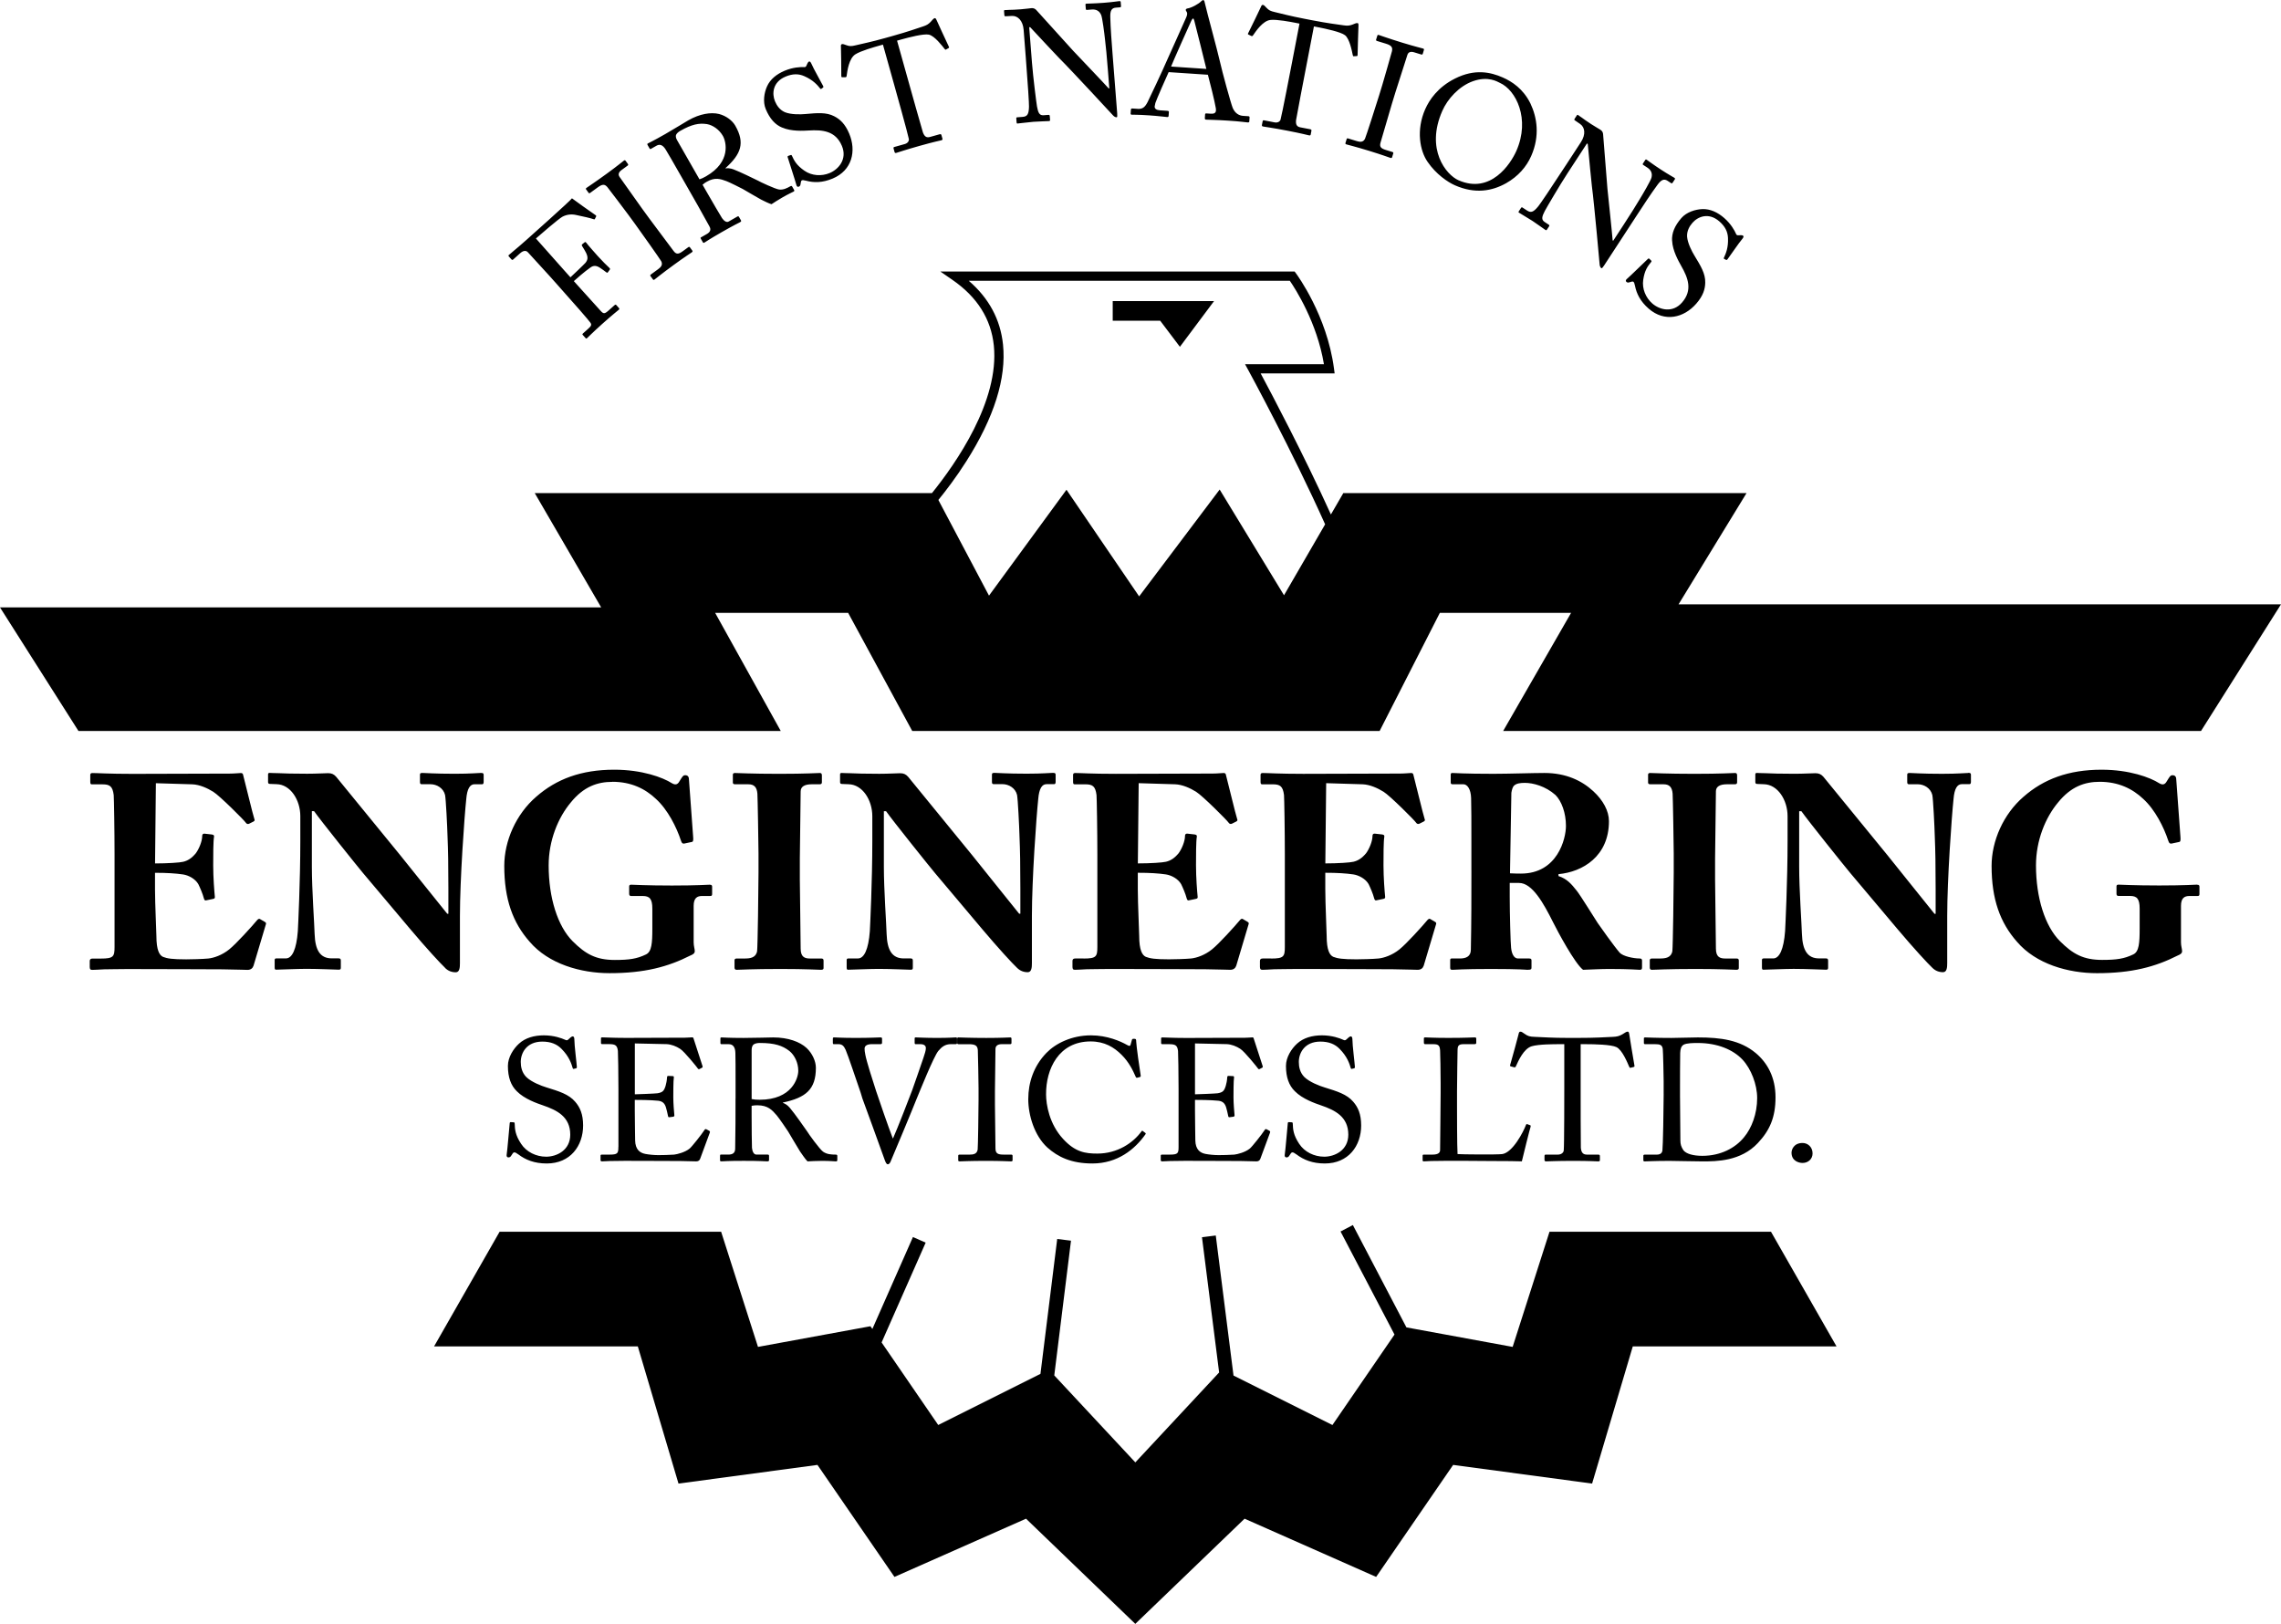 <?xml version="1.0" encoding="UTF-8"?><svg id="a" xmlns="http://www.w3.org/2000/svg" width="13.68in" height="9.74in" viewBox="0 0 984.6 700.93"><path d="m480.31,129.91h43.75l-14.75,19.75-8.5-11.25h-20.5v-8.5Zm188.54,401.75l-15.91,49.71-45.85-8.42-23.12-44.18-5.32,2.78,23.29,44.49-26.79,39.05-42.7-21.35-7.66-60.46-5.95.75,7.4,58.38-36.17,38.81-34.99-37.54,7.22-58.16-5.95-.74-7.23,58.23-44.13,22.07-24.44-35.63,19.02-43.09-5.49-2.42-17.52,39.7-.82-1.19-48.55,8.92-15.91-49.71h-95.62l-28.29,49.5h87.95l17.56,59.21,59.98-8.06,33.24,48.35,56.79-25.13,47.17,45.4,47.17-45.4,56.79,25.13,33.24-48.35,59.98,8.06,17.56-59.21h87.95l-28.29-49.5h-95.62Zm315.75-270.83l-34.53,54.67h-301.23l29.33-51h-56.65l-26,51h-201.75l-27.67-51h-57.41l28.33,51H33.87L0,262.15h259.5l-28.67-49.33h171.44c10.31-12.77,29.18-39.76,26.72-63.7-1.17-11.44-7.17-20.97-17.82-28.32l-5.28-3.65h152.93l.6.81c.54.73,13.34,18.18,16.38,40.93l.3,2.26h-31.93c4.67,8.71,18.7,35.24,30.32,60.89l5.35-9.22h174.05l-29.33,48h260.06Zm-412.6-34.52c-14.19-31.7-32.74-65.8-32.96-66.19l-1.61-2.96h34.05c-2.99-18-12.31-32.5-14.72-36h-138.59c8.71,7.49,13.68,16.74,14.79,27.57,1.48,14.5-3.84,31.44-15.84,50.34-4.3,6.78-8.67,12.52-12.07,16.7l21.85,41.3,33.45-45.71,31.36,46.03,34.76-46.12,27.78,45.64,17.74-30.61ZM220.86,111.99c.18.21.43.17.64-.01l2.98-2.67c1.39-1.24,2.57-1.37,3.44-.4.55.62,7.14,7.78,9.17,10.04l3.22,3.6c7.91,8.84,13.61,15.42,14.42,16.54.78.97.55,1.55-.79,2.74l-2.31,2.07c-.21.18-.31.37-.13.58l1.24,1.39c.23.26.43.27.63.08.77-.69,2.59-2.59,6.6-6.18,4.42-3.96,6.62-5.64,7.13-6.1.31-.28.32-.47.04-.78l-1.15-1.29c-.18-.21-.43-.17-.74.11l-2.52,2.25c-1.75,1.56-2.24,1.54-3.48.15-.69-.77-8.47-9.36-9.85-10.91l-1.7-1.9c.82-.74,4.58-4.09,7.27-5.95,1.27-.86,2.44-.79,3.9.12.66.43,2.4,1.65,2.82,2.01.28.21.47.32.68.04l.79-1.08c.21-.28.22-.48,0-.73-1.02-.94-3.39-3.27-5.04-5.12-.64-.72-4.46-4.99-5.14-5.95-.18-.21-.42-.27-.63-.08l-1.07.87c-.21.18-.17.43-.04.68.67,1.06,1.43,2.33,1.74,2.98.96,2.01.71,3.07-.24,4.29-.53.65-5.79,5.64-6.51,6.28l-2.3-2.57c-2.81-3.14-12-13.52-12.6-14.19,1.54-1.38,9.86-8.54,11.42-9.38,1.81-.97,3.83-1.2,5.76-.8,3.29.67,6.32,1.38,7.52,1.79.43.17.63.18.73,0l.6-1.19c.06-.14.02-.29-.22-.45-1.56-1.02-9.31-6.58-10.25-7.31-.59.99-18.69,17.09-19.56,17.87-2.47,2.21-4.26,3.72-5.49,4.73-1.18,1.06-1.85,1.56-2.15,1.83-.21.18-.27.42-.08.63l1.24,1.39Zm33.21-28.78c.16.22.41.21.69,0l3.23-2.36c2.12-1.55,3.08-1.39,4.17-.14.67.8,8.15,10.71,9.13,12.05l2.85,3.9c2.16,2.96,10.77,15.12,11.27,16.04.83,1.61-.21,2.63-1.33,3.45l-3.12,2.28c-.28.2-.36.44-.2.66l1.1,1.51c.16.22.41.21.69,0,.61-.45,2.89-2.36,8.19-6.23,4.85-3.54,7.2-5,7.87-5.49.33-.24.42-.48.26-.7l-1.06-1.45c-.2-.28-.45-.27-.73-.06l-2.29,1.67c-1.78,1.3-2.82,1.63-4.08-.1-.45-.61-10.01-13.37-10.41-13.93l-3.13-4.29c-.49-.67-9.31-13.11-9.71-13.67-.81-1.12-.3-2.17.81-2.98l2.62-1.91c.28-.2.36-.44.16-.72l-1.02-1.39c-.16-.22-.4-.31-.67-.11-.78.57-2.44,2.04-7.41,5.66-5.19,3.78-8.15,5.69-8.82,6.18-.22.16-.31.39-.15.62l1.1,1.51Zm25.46-20.7c-.17-.3-.18-.45.12-.63.54-.31,2.5-1.19,7.53-4.07,3.35-1.92,8.82-5.28,9.9-5.9,4.97-2.84,9.78-3.61,13.29-2.75,3.07.79,5.75,2.83,7.02,5.05,4.28,7.49,2.48,12.25-4.23,18.32l.07.12c1.75-.28,3.2.32,4.06.7,1.16.37,8.91,4.04,9.83,4.55.64.43,7.59,3.69,9.21,3.87,1.77.18,3.22-.49,4.89-1.45.42-.24.62-.03.75.21l.75,1.32c.21.36.25.57-.17.81-.48.27-2.14.98-4.77,2.49-1.74.99-3.88,2.38-4.75,2.95-1-.22-3.48-1.5-4.47-1.98-.89-.44-7.38-4.28-7.95-4.59-.48-.28-5.82-2.95-7.02-3.38-2.62-.97-4.98-1.76-8.46.23-.54.31-1.14.65-1.87,1.31l1.92,3.35c2.02,3.53,5.92,10.21,6.49,11.07.84,1.19,1.93,1.99,2.83,1.48l3.77-2.16c.42-.24.58-.09.75.21l.75,1.32c.24.42.25.57-.35.92-.66.38-2.26,1.05-7.95,4.31-5.45,3.12-6.73,4.09-7.38,4.46-.48.27-.58.09-.75-.21l-.79-1.38c-.17-.3-.27-.48.03-.65l2.46-1.4c1.32-.75,2.1-1.76,1.17-3.37-3.27-6-6.49-11.63-9.75-17.32l-3.32-5.81c-2.53-4.43-4.73-8.27-5.78-9.97-1.19-1.94-2.49-2.55-3.99-1.69l-2.4,1.37c-.3.17-.46.03-.6-.21l-.86-1.5Zm12.71-2.1l9.69,16.95c1-.33,1.69-.65,2.83-1.3,10.9-6.23,8.71-14.92,7.28-17.43-1.58-2.76-4.34-4.67-6.9-5.11-3.4-.52-6.55.09-11.52,2.93-.72.41-1.43.98-1.76,1.64-.25.54-.17,1.37.38,2.33Zm-100.14,357.35c1.31,1.31,2.86,1.9,4.64,1.9,1.67,0,1.79-2.14,1.79-3.93v-20.35c0-15.71,1.9-42.6,2.74-50.58.36-4.28,1.55-6.31,3.57-6.31h3.33c.48,0,.6-.48.6-1.07v-2.86c0-.71-.12-.95-1.19-.95-1.31,0-4.17.36-11.31.36-8.81,0-12.61-.36-13.92-.36-.95,0-1.07.24-1.07.83v2.97c0,.71.12,1.07.71,1.07h3.81c2.74,0,5.59,1.67,6.31,4.64.36,1.79.95,13.45,1.07,18.09.24,5.95.36,11.78.36,22.37v10.83h-.48c-1.31-1.55-18.68-23.32-20.35-25.35-3.57-4.4-27.01-33.08-27.61-33.8-.95-1.07-1.9-1.55-3.45-1.55-1.43,0-5,.24-9.04.24-6.19,0-10-.12-12.38-.24-2.26,0-3.21-.12-3.81-.12s-.71.24-.71.71v3.21c0,.36.12.83.71.83l2.98.12c5.95.12,10.23,6.78,10.23,13.8v10.71c0,17.61-.95,36.65-1.07,38.91-.59,7.97-2.5,11.78-5.12,11.78h-4.17c-.59,0-.71.36-.71.71v3.09c0,.83.12,1.07.6,1.07,1.19,0,9.4-.36,13.09-.36,5.59,0,12.73.36,13.92.36.83,0,.95-.24.95-.95v-2.86c0-.71-.12-1.07-.95-1.07h-2.98c-5,0-7.14-3.57-7.38-10.47-.12-4.52-1.19-19.16-1.19-29.04v-24.04h.95c2.74,3.93,19.16,24.4,21.18,26.78,2.26,2.62,11.78,14.04,20.35,24.16,7.14,8.45,12.97,14.76,14.99,16.66ZM659.12,90.81l-1.96-1.28c-.29-.19-.46-.05-.57.12l-.98,1.5c-.19.29-.21.44.03.59.58.38,4.68,2.81,5.89,3.6,1.56,1.02,4.91,3.45,5.49,3.83.4.26.54.19.76-.16l.83-1.27c.23-.35.28-.56-.12-.82l-1.73-1.13c-1.56-1.02-1.19-2.34.05-4.75.64-1.23,6.32-10.95,9.83-16.33l8.37-12.83.35.23c.04.69,1.97,20.97,2.23,21.97.12.57.87,8.64,1.63,16.31.64,6.84,1.26,13.35,1.24,13.5.02.34.09,1.38.78,1.83.23.15.67-.39,1.19-1.2l14.1-21.61c2.45-3.76,6.18-9.48,8.94-13.2,1.55-2.12,2.77-2.73,4.33-1.71l1.56,1.02c.23.15.46.05.61-.18l.94-1.44c.15-.23.21-.44-.2-.71-.75-.49-2.25-1.23-5.72-3.49-3.7-2.41-5.43-3.79-6.24-4.32-.23-.15-.42-.11-.57.12l-.98,1.5c-.19.29-.15.48.08.63l1.85,1.21c1.62,1.06,2.19,2.58,1.71,4.33-.29,1.21-3.7,7.06-5.11,9.35-1.77,2.96-3.56,5.83-6.91,10.98l-4.49,6.88-.23-.15c-.18-2.75-2.14-21.09-2.25-22.31-.11-1.22-1.82-23.1-1.88-23.64-.12-.82-.43-1.35-1.19-1.84-.69-.46-1.98-1.13-3.95-2.41-1.96-1.28-3.2-2.17-4.03-2.79-.87-.56-1.29-.92-1.58-1.11-.29-.19-.42-.11-.57.12l-.98,1.5c-.11.17-.21.44.08.63l2.33,1.6c2.04,1.42,2.53,4.45.31,7.86l-6.41,9.82c-6.71,10.29-11.12,16.8-11.96,17.82-2.14,2.64-3.22,2.92-4.9,1.83ZM114.28,397.89l-2.02-1.19c-.36-.24-.71-.12-1.19.36-2.38,2.86-9.04,10.23-12.14,12.73-3.09,2.5-6.66,3.69-9.04,3.93-2.5.24-7.5.36-9.52.36-5.95,0-8.21-.36-10-1.07-1.55-.71-2.86-2.86-2.86-9.04,0-2.14-.6-13.69-.6-20.11v-7.14c5.24,0,8.93.24,12.14.71,2.38.36,5.24,1.9,6.55,4.17.71,1.43,1.9,4.17,2.38,6.07.24.83.48,1.07.95.95l2.86-.59c.6-.12,1.07-.24.95-.95-.24-2.5-.71-8.21-.71-13.57,0-4.17,0-10.35.36-12.38.12-.71-.36-.83-.95-.95l-3.21-.36c-.6,0-.95.24-.95,1.07,0,2.26-1.43,5.59-2.74,7.38-1.78,2.14-3.45,3.21-5.47,3.69-1.43.36-6.66.71-12.14.71l.36-34.63,15.71.48c3.21.12,6.55,1.67,9.04,3.21,2.74,1.67,13.45,12.38,14.04,13.33.36.59.95.71,1.43.48l1.9-.95c.59-.36.59-.59.36-1.19-.48-1.19-4.4-17.49-4.88-19.16-.12-.36-.36-.59-.95-.59s-2.86.24-4.76.24l-41.77.12c-10.83,0-14.99-.36-17.61-.36-.71,0-.83.48-.83.83v2.86c0,.83.12,1.19.6,1.19h4.64c3.21,0,4.4.83,4.88,4.64.12,1.19.36,15.83.36,25.7v39.87c0,4.17-.48,5-5.95,5h-3.57c-.83,0-1.19.36-1.19,1.07v2.5c0,.95.24,1.31,1.07,1.31,1.07,0,2.62-.12,5.12-.24,2.38,0,5.71-.12,10.12-.12,20.59,0,33.2.12,40.94.12,7.62.12,10.23.24,10.83.24,1.43,0,2.26-.71,2.62-1.79l5.36-17.97c.12-.36,0-.71-.48-.95ZM615.24,47c1.7-3.85,5.35-9.4,12.8-13.13,8.53-4.3,15.34-2.81,20.64-.47,3.98,1.75,8.79,4.86,11.94,11.22,2.85,6.01,4.16,13.98.32,22.69-2.03,4.61-5.6,8.77-10.83,11.74-6.11,3.41-13.4,4.72-22.11.88-3.09-1.36-8.14-4.8-11.76-10.09-3.29-4.69-5.08-13.63-1.01-22.84Zm14.33,30.76c13.89,6.13,22.49-7.05,24.97-12.66,6.1-13.82-.16-26.31-7.16-29.4-.95-.42-4.91-3.07-11.62-.68-6.01,2.17-10.91,7.63-13.19,12.81-7.32,16.6,1.64,27.57,7,29.94Zm-365.24,259.67c8.09,0,14.16,2.98,18.8,7.38,5.12,4.64,8.93,12.26,10.83,18.09.36,1.07.71,1.31,1.43,1.19l3.33-.71c.48-.12.6-.71.48-2.14l-1.79-24.51c0-1.31-.36-2.14-1.67-2.14-.71,0-.95.36-1.55,1.19l-1.19,1.9c-.71.95-1.55,1.19-2.98.36-3.93-2.5-12.85-5.83-24.87-5.83-14.28,0-24.99,4.05-33.68,11.66-8.69,7.5-13.8,19.04-13.8,29.87,0,14.4,3.69,24.51,10.95,32.73,8.21,9.64,22.13,13.57,34.51,13.57,15.11,0,25.23-2.74,34.87-7.62,1.19-.48,1.9-.95,1.9-1.9s-.48-2.14-.48-3.81v-15.71c0-3.45,1.55-4.28,3.69-4.28h3.45c.71,0,.83-.24.83-.95v-2.97c0-.59-.12-.95-1.07-.95s-5.35.36-16.3.36-16.54-.36-17.61-.36c-.71,0-.83.36-.83.83v2.98c0,.59.12,1.07.83,1.07h5c2.98,0,4.17,1.19,4.17,5.47v8.57c0,6.19-.24,10-2.74,11.19-3.93,1.9-7.26,2.38-13.45,2.38-8.09,0-12.61-2.5-18.21-8.09-6.43-6.43-10.35-18.68-10.35-32.73,0-10.71,4.05-20.59,9.52-27.13,5.59-6.9,11.54-8.93,17.97-8.93ZM581.95,59.71c-.33-.1-.57-.03-.65.23l-.54,1.78c-.08.26.08.46.41.56.73.22,3.62.89,9.89,2.81,5.74,1.76,8.32,2.76,9.11,3.01.4.12.63.05.71-.21l.53-1.72c.1-.33-.06-.52-.39-.62l-2.71-.83c-2.11-.65-3-1.28-2.37-3.32.22-.73,4.69-16.03,4.89-16.69l1.56-5.08c.24-.79,4.91-15.31,5.11-15.97.4-1.32,1.56-1.54,2.87-1.14l3.1.95c.33.1.57.03.67-.3l.5-1.65c.08-.26,0-.5-.32-.6-.92-.29-3.1-.74-8.97-2.53-6.14-1.88-9.44-3.11-10.23-3.35-.26-.08-.5,0-.58.26l-.55,1.78c-.08.26.08.46.41.56l3.83,1.17c2.51.77,2.96,1.63,2.61,3.25-.24,1.01-3.68,12.95-4.16,14.53l-1.41,4.62c-1.07,3.5-5.63,17.69-6.07,18.64-.79,1.63-2.24,1.41-3.56,1l-3.69-1.13Zm-93.9-10.83l.11-1.65c.02-.34.31-.46.58-.45l2.41.16c2.07.14,3.09-.76,4.2-2.9.56-1.07,6.43-13.47,8.8-18.98.57-1.34,7.14-15.77,7.88-17.59.25-.67.66-1.55.23-2.34-.19-.29-.44-.65-.42-.93.01-.21.17-.47.66-.58,1.96-.28,5.12-2.15,5.94-3.06.37-.32.59-.58.94-.56.41.03.52.45.68,1.22,1.02,4.42,5.36,20.2,6.37,24.7,1.23,5.48,4.85,18.58,5.68,20.64,1.02,2.35,2.75,3.3,4.48,3.41l2.27.15c.41.03.54.24.52.52l-.11,1.72c-.02.34-.24.47-.72.44-1.24-.08-2.67-.39-8.25-.76-5.71-.38-8.14-.34-9.72-.44-.34-.02-.54-.24-.51-.66l.11-1.58c.03-.41.24-.47.65-.44l1.72.11c1.93.13,2.59-.52,2.24-2.48-.39-2.52-2.62-11.52-3.4-14.33l-16.94-1.13c-.8,1.68-5.29,11.89-5.73,13.31-.1.48-.28,1.16-.31,1.5-.06.96.73,1.57,2.24,1.67l3.24.22c.48.03.68.18.66.53l-.11,1.58c-.03.48-.25.61-.59.58-.96-.06-3.77-.46-7.84-.73-5.03-.34-6.55-.23-7.52-.29-.34-.02-.47-.17-.45-.58Zm17.46-20.2l15.22,1.02c-.48-2.11-4.91-19.69-5.19-20.75-.17-.5-.28-.99-.49-1-.28-.02-.58.45-.83.98-.4.87-8.12,18.06-8.72,19.75Zm33.44-13.78l1.15.57c.33.13.54.1.74-.21,1.37-1.99,4.31-6.34,7.54-6.7,2.8-.31,8.7.83,10.86,1.25l1.69.33-3.35,17.42c-.25,1.29-4.25,22.09-4.83,24.02-.22.8-1.19,1.46-2.55,1.2l-4.61-.89c-.41-.08-.51.11-.6.59l-.25,1.29c-.08.41-.06.69.48.79.95.18,3.83.53,10.34,1.78,6.64,1.28,8.77,1.9,9.45,2.03.61.12.72-.07.78-.41l.27-1.42c.09-.47.06-.69-.55-.81l-4.27-.82c-1.63-.31-1.97-1.43-1.78-3.15.15-1.17,3.8-20.14,3.99-21.09l3.71-19.31,1.9.37c3.32.64,9.66,2,11.5,3.41,2.03,1.51,3.06,7.12,3.35,8.51.11.51.17.59.45.58l1.14-.06c.35,0,.51-.11.51-.46.03-3.09.36-11.74.38-12.58.03-.91-.06-1.14-.4-1.2-.27-.05-.49-.02-.87.11l-1.44.57c-1.28.46-2.2.49-3.71.27-3.35-.5-6.31-.79-13.7-2.21l-3.25-.63c-6.37-1.23-9.16-2.04-12.73-2.87-1.95-.45-2.59-.78-3.64-1.9l-.76-.78c-.23-.26-.42-.36-.76-.43-.27-.05-.58.1-.89.95-.28.72-4.33,9-5.48,11.31-.21.38-.02.49.17.59Zm-104.96-7.92l2.83-.15c2.48-.12,4.72,1.98,5.04,6.04l.91,11.69c.96,12.24,1.43,20.1,1.4,21.41-.08,3.4-.77,4.28-2.77,4.44l-2.34.18c-.34.03-.4.24-.38.44l.14,1.79c.03.34.11.48.38.45.69-.05,5.42-.63,6.86-.74,1.86-.15,6-.26,6.69-.31.48-.04.54-.18.51-.59l-.12-1.51c-.03-.41-.12-.61-.6-.58l-2.06.16c-1.86.14-2.37-1.13-2.86-3.79-.24-1.37-1.67-12.53-2.17-18.93l-1.19-15.27.41-.03c.46.52,14.35,15.42,15.16,16.05.44.38,5.96,6.32,11.24,11.93,4.68,5.03,9.14,9.81,9.22,9.94.23.26.91,1.04,1.74.97.27-.02.29-.71.21-1.68l-2.01-25.73c-.35-4.47-.88-11.28-.97-15.91-.07-2.62.53-3.85,2.39-3.99l1.86-.15c.28-.02.4-.24.38-.51l-.13-1.72c-.02-.27-.11-.48-.59-.44-.89.06-2.53.4-6.66.72-4.4.34-6.62.31-7.58.38-.28.03-.4.18-.38.45l.14,1.79c.03.34.18.47.45.45l2.2-.17c1.93-.15,3.31.71,3.99,2.39.5,1.14,1.37,7.85,1.65,10.53.41,3.43.74,6.79,1.22,12.92l.64,8.19-.28.02c-1.82-2.07-14.56-15.4-15.39-16.31-.83-.9-15.53-17.2-15.91-17.58-.6-.58-1.17-.81-2.06-.74-.83.06-2.26.31-4.6.49-2.34.18-3.86.23-4.89.24-1.03.09-1.59.06-1.93.09-.34.03-.4.17-.38.44l.14,1.79c.02.21.11.48.45.45Zm287.79,96.94c.2,4.29,2.82,8.85,3.93,10.83,2.9,5.08,5.03,10.41.36,15.77-4.08,4.69-9.71,3.17-12.83.45-2.86-2.49-4.5-6.39-3.94-10.19.59-4.15,1.98-5.96,3.38-7.67.27-.31.26-.51.05-.69l-.74-.73c-.21-.18-.31-.27-.64,0-1.47,1.37-7.74,7.53-9.08,8.65-.6.48-.57.97-.26,1.24.36.32.67.49,1.48.19.77-.25,1.29-.43,1.6-.16.26.23.44.65.65,1.67.68,3.43,2.28,6.74,5.92,9.91,6.87,5.98,15.19,3.98,20.54-2.16,2.99-3.44,3.82-6.28,3.87-9.07.12-3.92-2.03-7.34-4.62-11.61-1.1-1.78-3.02-5.46-3.22-8.29-.12-2.49,1.06-4.48,2.33-5.93,2.31-2.66,6.96-4.64,11.6-.61,2.45,2.13,3.63,4.44,3.73,7.18.19,4.1-.9,6.71-1.8,8.59-.08.2-.03.34.18.43l.76.39c.25.13.4.07.62-.19.94-1.19,4.89-7.09,6.47-8.91.41-.47.61-1.02.35-1.25-.26-.23-.51-.26-.95-.28l-1.22.04c-.49.03-.79-.14-1.03-.81-.52-1.19-2.04-4.06-5.01-6.65-2.81-2.45-6.05-3.98-9.46-3.84-2.93.11-6.76,1.25-9.03,3.86-2.99,3.44-4.23,6.65-4.01,9.87Zm-384.13-48.9c3.94,1.72,9.19,1.39,11.45,1.26,5.84-.35,11.56.09,14.31,6.65,2.4,5.73-1.45,10.11-5.27,11.71-3.5,1.47-7.72,1.22-10.88-.98-3.46-2.37-4.47-4.41-5.39-6.42-.16-.38-.34-.46-.6-.35l-.98.34c-.25.11-.38.16-.29.57.58,1.93,3.33,10.28,3.75,11.97.17.75.62.94,1,.78.45-.19.74-.38.83-1.24.12-.8.18-1.35.56-1.51.32-.13.78-.1,1.78.15,3.37.91,7.05.94,11.51-.93,8.4-3.52,10.29-11.87,7.14-19.38-1.76-4.2-3.95-6.2-6.43-7.48-3.46-1.84-7.48-1.43-12.46-.99-2.09.2-6.24.29-8.86-.78-2.28-.99-3.55-2.93-4.29-4.71-1.36-3.25-1.08-8.3,4.58-10.67,2.99-1.25,5.59-1.3,8.08-.17,3.76,1.64,5.62,3.78,6.91,5.41.14.16.3.17.46.03l.68-.51c.23-.17.24-.32.1-.64-.65-1.37-4.2-7.52-5.13-9.75-.24-.57-.64-1-.96-.87-.32.13-.46.34-.67.73l-.51,1.11c-.18.45-.48.65-1.18.57-1.3-.06-4.55.04-8.18,1.56-3.44,1.44-6.25,3.67-7.63,6.79-1.2,2.67-1.87,6.62-.53,9.8,1.76,4.2,4.1,6.74,7.08,7.96Zm25.52-22.18c-.02.44.2.45.41.46h1.29c.35-.03.53-.15.57-.52.33-2.39,1.03-7.6,3.75-9.36,2.37-1.52,8.15-3.14,10.27-3.74l1.66-.47,4.78,17.07c.35,1.26,6.06,21.66,6.4,23.64.16.82-.42,1.84-1.75,2.21l-4.52,1.27c-.4.11-.41.33-.28.79l.35,1.26c.11.4.25.65.78.5.93-.26,3.67-1.24,10.04-3.03,6.51-1.82,8.69-2.22,9.36-2.4.6-.17.61-.39.52-.72l-.39-1.4c-.13-.47-.25-.65-.85-.48l-4.19,1.17c-1.59.45-2.4-.4-3-2.02-.38-1.11-5.59-19.71-5.85-20.64l-5.3-18.93,1.86-.52c3.26-.91,9.54-2.53,11.81-2.09,2.49.45,5.92,5.01,6.8,6.12.33.41.41.46.66.32l.99-.56c.31-.16.41-.33.25-.64-1.35-2.77-4.92-10.66-5.27-11.42-.37-.83-.56-.99-.9-.9-.27.07-.45.2-.72.49l-1.04,1.15c-.94.98-1.75,1.42-3.19,1.9-3.22,1.04-6,2.11-13.24,4.14l-3.19.89c-6.25,1.75-9.11,2.26-12.67,3.12-1.95.47-2.67.46-4.1-.07l-1.03-.36c-.32-.12-.54-.14-.87-.04-.27.07-.48.35-.37,1.25.07.77.15,9.99.15,12.57Zm585.16,348.98c-.95,0-5.36.36-16.3.36s-16.54-.36-17.61-.36c-.71,0-.83.36-.83.83v2.98c0,.59.12,1.07.83,1.07h5c2.97,0,4.17,1.19,4.17,5.47v8.57c0,6.19-.24,10-2.74,11.19-3.93,1.9-7.26,2.38-13.45,2.38-8.09,0-12.61-2.5-18.21-8.09-6.43-6.43-10.35-18.68-10.35-32.73,0-10.71,4.05-20.59,9.52-27.13,5.59-6.9,11.54-8.93,17.97-8.93,8.09,0,14.16,2.98,18.8,7.38,5.12,4.64,8.92,12.26,10.83,18.09.36,1.07.71,1.31,1.43,1.19l3.33-.71c.48-.12.59-.71.48-2.14l-1.79-24.51c0-1.31-.36-2.14-1.67-2.14-.71,0-.95.36-1.55,1.19l-1.19,1.9c-.71.95-1.55,1.19-2.97.36-3.93-2.5-12.85-5.83-24.87-5.83-14.28,0-24.99,4.05-33.68,11.66-8.69,7.5-13.8,19.04-13.8,29.87,0,14.4,3.69,24.51,10.95,32.73,8.21,9.64,22.13,13.57,34.51,13.57,15.11,0,25.23-2.74,34.87-7.62,1.19-.48,1.9-.95,1.9-1.9s-.48-2.14-.48-3.81v-15.71c0-3.45,1.55-4.28,3.69-4.28h3.45c.71,0,.83-.24.83-.95v-2.97c0-.59-.12-.95-1.07-.95Zm-526.32,114.37c-.31,1.95-1.92,2.17-3.46,2.17h-4.31c-.38,0-.62.15-.62.45v2.02c0,.3.23.45.62.45.85,0,4.15-.22,11.46-.22,6.69,0,9.76.22,10.69.22.46,0,.69-.15.69-.45v-1.95c0-.38-.23-.52-.62-.52h-3.15c-2.46,0-3.61-.38-3.61-2.7,0-.82-.23-18.14-.23-18.89v-5.77c0-.9.23-17.46.23-18.21,0-1.5,1.15-2.1,2.69-2.1h3.61c.38,0,.61-.15.61-.52v-1.87c0-.3-.15-.52-.54-.52-1.08,0-3.54.22-10.38.22s-11.07-.22-11.99-.22c-.31,0-.54.15-.54.45v2.02c0,.3.23.45.62.45h4.46c2.92,0,3.69.75,3.84,2.55.08,1.12.31,14.62.31,16.41v5.25c0,3.97-.23,20.16-.38,21.29Zm21.84-21.89c0,7.2,2.69,15.89,8.23,20.99,4.61,4.12,10.38,6.9,19.45,6.9,10.84,0,18.3-6.07,22.91-12.59.23-.37.08-.52-.15-.67l-1-.75c-.23-.22-.38-.15-.62.22-3.54,4.87-10.3,9.52-18.99,9.52-5.15,0-9.53-.6-14.76-6.29-6-6.45-7.38-14.92-7.38-19.26-.08-10.94,5.46-22.86,19.22-22.86,6.07,0,10.15,2.55,13.38,5.77,3.23,3.22,4.92,6.82,6,9.29.23.6.38.67.77.6l1.15-.3c.31-.08.38-.38.31-.75-.38-2.1-1.92-13.12-1.92-14.54,0-1.05-.15-1.2-.85-1.2s-.85,0-1,.45l-.61,2.17c-.15.52-.54.6-1.54,0-2.77-1.57-8.53-4.12-15.53-4.12-8.38,0-15.3,3.52-19.22,7.57-5.54,5.7-7.84,12.89-7.84,19.86Zm-84.35-26.01v1.87c0,.3.08.52.38.52h2c1.61,0,2.38.75,3.15,2.47,1,2.25,4.61,13.12,6.46,18.44l.77,2.55c1,2.7,7.23,19.79,9.69,26.68.38.97.69,1.72,1.31,1.72.38,0,.77-.38,1.08-.97.38-.75,10.3-24.58,11.23-27.06,1.31-3.15,7.46-18.51,9.46-20.91,1.46-1.72,2.92-2.92,5.46-2.92h2.08c.46,0,.54-.22.54-.52v-1.87c0-.38-.08-.52-.54-.52-.69,0-2.61.22-8.23.22-4.84,0-8.38-.22-9.07-.22-.38,0-.46.15-.46.52v1.72c0,.45.08.67.38.67h2c1.92,0,2.46.82,2.46,1.72,0,1.05-.46,2.4-1.08,4.27-1.15,3.3-4.08,11.92-4.84,13.94-.62,1.72-6.61,17.16-8.23,20.69h-.15c-1.77-4.57-6.23-17.46-7.15-20.31-1.38-4.2-4.23-13.12-4.69-15.81-.23-1.05-.31-1.95-.31-2.55,0-1.27,1.08-1.95,3.23-1.95h3.69c.54,0,.62-.3.62-.67v-1.72c0-.3-.08-.52-.77-.52s-4.15.22-10.61.22c-6,0-8.53-.22-9.3-.22-.46,0-.54.15-.54.52Zm181-.52c-.38,0-1.85.15-3.08.15-7.61,0-15.22.08-22.84.08h-3.38c-5.07,0-7.77-.22-9.46-.22-.38,0-.54.15-.54.37v2.02c0,.45.23.52.61.52h2.77c2.84,0,3.61.52,3.92,2.92.08.75.23,10.12.23,16.34v25.11c0,2.77-.31,3.3-3.84,3.3h-3.08c-.54,0-.77.08-.77.38v2.02c0,.38.23.52.69.52.69,0,1.69-.07,3.31-.15,1.54,0,3.69-.08,6.54-.08,11.99,0,19.45.08,24.07.08,4.61.08,6.3.15,6.69.15.92,0,1.46-.45,1.69-1.12l4.08-11.02c.23-.6.23-.83-.15-1.05l-1.23-.67c-.46-.23-.69.07-.92.45-1.08,1.72-5.38,7.12-6.31,7.87-2,1.65-5.38,2.47-6.69,2.62-1.62.15-5.46.22-6.77.22-1.92,0-4.15-.22-5.69-.52-2.38-.45-4.31-1.95-4.38-5.85,0-1.5-.15-8.77-.15-12.82v-4.65c1.23,0,6.54,0,10.15.37,2,.23,2.84,1.35,3.31,2.92.23.82.69,2.55.85,3.52.08.52.23.75.62.67l1.69-.22c.31-.08.46-.23.46-.6-.15-1.57-.46-5.17-.46-7.79,0-1.12,0-7.27.23-8.54.08-.3-.08-.6-.46-.6l-1.92-.08c-.31,0-.54.15-.54.52-.08,1.42-.38,2.92-.62,3.67-.69,2.32-1.31,2.92-3.54,3.3-.92.15-9.15.45-9.77.45v-21.96l13.69.3c2.08.08,4.23.97,5.84,2.02,1.84,1.12,7.54,8.25,7.69,8.54.08.15.38.38.62.22l1.15-.6c.31-.15.31-.38.23-.67-.23-.75-3.61-11.02-3.92-12.07-.08-.22-.23-.37-.62-.37Zm177.62,24.51v-5.62c0-1.95-.23-12.59-.38-13.87-.23-1.8-1.23-2.1-3.31-2.1h-4.23c-.38,0-.61-.08-.61-.52v-2.02c0-.3.23-.37.54-.37,1,0,4.38.22,11.3.22,2,0,9.69-.22,11.46-.22,9.92,0,18.22,1.12,24.99,6.75,5,4.2,8.53,10.42,8.53,19.11s-2.54,14.32-7.61,19.71c-7.38,7.94-17.99,7.94-23.91,7.94-4.84,0-10.69-.22-14.15-.22-6.69,0-9.76.22-10.84.22-.38,0-.54-.15-.54-.52v-1.95c0-.3.23-.45.62-.45h5.15c1.46,0,2.31-.6,2.46-1.8.23-1.57.54-18.44.54-24.28Zm7.07,1.65c0,.97.08,13.72.15,18.36,0,1.5.31,2.7,1.31,4.2,1.23,1.57,4.31,2.4,8.15,2.4,7.84,0,14.22-3.3,18.07-8.09,3.23-3.9,5.61-10.04,5.61-16.86,0-5.85-2.61-12.59-6.31-16.56-4-4.27-10.76-7.2-19.3-7.2-1.69,0-4.84,0-6.15.75-1.08.67-1.38,1.87-1.46,3.52-.08,3.15-.08,12.97-.08,14.17v5.32Zm57.21,23.91c0-2.77-2.08-4.5-4.31-4.5-3.84,0-4.77,2.92-4.77,4.2,0,3.52,3.08,4.42,4.77,4.42,2.38,0,4.31-1.65,4.31-4.12Zm67.16-164.22c-1.31,0-4.17.36-11.31.36-8.81,0-12.61-.36-13.92-.36-.95,0-1.07.24-1.07.83v2.97c0,.71.12,1.07.71,1.07h3.81c2.74,0,5.59,1.67,6.31,4.64.36,1.79.95,13.45,1.07,18.09.24,5.95.36,11.78.36,22.37v10.83h-.48c-1.31-1.55-18.68-23.32-20.35-25.35-3.57-4.4-27.01-33.08-27.61-33.8-.95-1.07-1.9-1.55-3.45-1.55-1.43,0-5,.24-9.04.24-6.19,0-10-.12-12.38-.24-2.26,0-3.21-.12-3.81-.12s-.71.24-.71.71v3.21c0,.36.12.83.71.83l2.98.12c5.95.12,10.23,6.78,10.23,13.8v10.71c0,17.61-.95,36.65-1.07,38.91-.59,7.97-2.5,11.78-5.12,11.78h-4.16c-.6,0-.71.36-.71.71v3.09c0,.83.12,1.07.6,1.07,1.19,0,9.4-.36,13.09-.36,5.59,0,12.73.36,13.92.36.83,0,.95-.24.95-.95v-2.86c0-.71-.12-1.07-.95-1.07h-2.97c-5,0-7.14-3.57-7.38-10.47-.12-4.52-1.19-19.16-1.19-29.04v-24.04h.95c2.74,3.93,19.16,24.4,21.18,26.78,2.26,2.62,11.78,14.04,20.35,24.16,7.14,8.45,12.97,14.76,14.99,16.66,1.31,1.31,2.86,1.9,4.64,1.9,1.67,0,1.79-2.14,1.79-3.93v-20.35c0-15.71,1.9-42.6,2.74-50.58.36-4.28,1.55-6.31,3.57-6.31h3.33c.48,0,.6-.48.6-1.07v-2.86c0-.71-.12-.95-1.19-.95Zm-278,165.64c-4.23,0-8.46-2.02-10.76-5.55-2.54-3.82-2.69-6.29-2.77-8.69,0-.45-.15-.6-.46-.6l-1.15-.08c-.31,0-.46,0-.54.45-.23,2.17-1,11.69-1.31,13.57-.15.82.23,1.2.69,1.2.54,0,.92-.08,1.38-.9.46-.75.77-1.27,1.23-1.27.38,0,.85.23,1.77.9,3.08,2.32,6.84,3.9,12.22,3.9,10.15,0,15.69-7.57,15.69-16.41,0-4.95-1.38-7.87-3.38-10.19-2.77-3.3-7.07-4.57-12.38-6.22-2.23-.67-6.54-2.32-8.77-4.5-1.92-1.95-2.38-4.42-2.38-6.52,0-3.82,2.46-8.77,9.3-8.77,3.61,0,6.3,1.05,8.38,3.22,3.15,3.22,4.15,6.15,4.77,8.32.08.22.23.3.46.22l.92-.22c.31-.07.38-.22.38-.6-.08-1.65-1.08-9.29-1.08-11.92,0-.67-.23-1.27-.62-1.27s-.61.15-1,.45l-1,.9c-.38.38-.77.45-1.46.07-1.31-.6-4.69-1.87-9.07-1.87-4.15,0-8,1.05-10.76,3.6-2.38,2.17-4.77,5.85-4.77,9.59,0,4.95,1.31,8.47,3.84,10.94,3.31,3.37,8.84,5.25,11.23,6.07,6.15,2.1,11.84,4.95,11.84,12.67,0,6.75-5.84,9.52-10.46,9.52Zm169.11-157.67c0-2.14,1.78-3.09,4.76-3.09h3.45c.59,0,.95-.24.95-.83v-2.97c0-.71-.24-1.07-.83-1.07-1.67,0-5.47.36-17.61.36s-17.73-.36-19.16-.36c-.48,0-.83.24-.83.71v3.45c0,.48.36.71.95.71h5.71c2.5,0,3.69,1.19,3.93,4.05.12,1.55.48,22.97.48,25.82v8.33c0,6.31-.36,32.01-.59,33.8-.48,2.86-2.98,3.21-5.35,3.21h-3.45c-.6,0-.95.24-.95.71v3.21c0,.71.36.95.95.95,1.31,0,6.43-.36,18.92-.36,11.31,0,16.07.36,17.49.36.71,0,1.07-.24,1.07-.71v-3.33c0-.59-.36-.83-.95-.83h-4.88c-2.26,0-4.05-.59-4.05-4.28,0-1.07-.36-28.56-.36-29.75v-9.16c0-1.43.36-27.73.36-28.92Zm-125.51,106.18c-.46,0-.54.15-.54.52v1.65c0,.38.08.75.54.75h3.61c2.31,0,2.69.75,2.85,2.7.08,1.35.23,9.29.23,14.09v4.2c0,4.57-.23,23.23-.23,24.66,0,.97-.46,2.02-3.31,2.02h-3.69c-.46,0-.54.15-.54.52v1.87c0,.38.08.52.62.52s1.46-.07,3-.15c1.62,0,3.84-.08,6.84-.08,4.15,0,11.69,0,18.53.08,6.84,0,12.84.08,13.84.15.46-2.02,3.54-14.39,3.77-14.91.08-.45.08-.52-.15-.67l-1.23-.45c-.31-.15-.46,0-.61.3-1.08,2.92-5.69,11.92-10.23,12.59-2.38.3-17.61.15-19.3,0-.23-3.07-.23-19.26-.23-20.54v-6.45c0-5.25.23-16.56.23-17.54,0-2.17.31-2.92,2.69-2.92h4.61c.62,0,.77-.22.77-.6v-1.72c0-.38-.08-.6-.69-.6-.69,0-3.92.22-11.38.22-6.38,0-9.15-.22-10-.22Zm-297.65,26.46v-7.27c0-5.55,0-10.34-.08-12.52-.08-2.47-1-3.75-2.92-3.75h-3.08c-.38,0-.46-.22-.46-.52v-1.87c0-.38.08-.52.46-.52.69,0,3.08.22,9.53.22,4.31,0,11.46-.22,12.84-.22,6.38,0,11.46,1.87,14.38,4.57,2.54,2.4,4,5.77,4,8.54,0,9.37-4.38,12.89-14.22,14.99v.15c1.85.67,2.92,2.02,3.54,2.85.92.97,6.38,8.62,7,9.59.38.75,5.31,7.57,6.77,8.62,1.61,1.12,3.38,1.27,5.54,1.27.54,0,.62.3.62.6v1.65c0,.45-.08.67-.62.67-.62,0-2.61-.22-6-.22-2.23,0-5.07.15-6.23.22-.85-.75-2.54-3.3-3.23-4.27-.62-.9-4.77-8.02-5.15-8.62-.31-.52-4-5.92-4.92-6.97-2-2.32-3.84-4.35-8.3-4.35-.69,0-1.46,0-2.54.22v4.2c0,4.42.08,12.82.15,13.94.15,1.57.77,2.92,1.92,2.92h4.84c.54,0,.61.22.61.6v1.65c0,.52-.08.67-.85.67-.85,0-2.77-.22-10.07-.22s-8.77.22-9.61.22c-.62,0-.62-.22-.62-.6v-1.72c0-.38,0-.6.38-.6h3.15c1.69,0,3-.52,3-2.55.15-7.42.15-14.47.15-21.59Zm6.92.15c1.15.22,2,.3,3.46.3,13.99,0,16.69-9.37,16.69-12.52,0-3.45-1.61-6.75-3.84-8.54-3-2.32-6.38-3.45-12.76-3.45-.92,0-1.92.15-2.61.6-.54.37-.92,1.2-.92,2.4v21.21Zm115.54-79.95c-1.31-1.55-18.68-23.32-20.35-25.35-3.57-4.4-27.01-33.08-27.61-33.8-.95-1.07-1.9-1.55-3.45-1.55-1.43,0-5,.24-9.04.24-6.19,0-10-.12-12.38-.24-2.26,0-3.21-.12-3.81-.12s-.71.24-.71.71v3.21c0,.36.12.83.71.83l2.98.12c5.95.12,10.23,6.78,10.23,13.8v10.71c0,17.61-.95,36.65-1.07,38.91-.59,7.97-2.5,11.78-5.12,11.78h-4.17c-.59,0-.71.36-.71.71v3.09c0,.83.12,1.07.6,1.07,1.19,0,9.4-.36,13.09-.36,5.59,0,12.73.36,13.92.36.83,0,.95-.24.95-.95v-2.86c0-.71-.12-1.07-.95-1.07h-2.98c-5,0-7.14-3.57-7.38-10.47-.12-4.52-1.19-19.16-1.19-29.04v-24.04h.95c2.74,3.93,19.16,24.4,21.18,26.78,2.26,2.62,11.78,14.04,20.35,24.16,7.14,8.45,12.97,14.76,14.99,16.66,1.31,1.31,2.86,1.9,4.64,1.9,1.67,0,1.79-2.14,1.79-3.93v-20.35c0-15.71,1.9-42.6,2.74-50.58.36-4.28,1.55-6.31,3.57-6.31h3.33c.48,0,.6-.48.6-1.07v-2.86c0-.71-.12-.95-1.19-.95-1.31,0-4.17.36-11.31.36-8.81,0-12.61-.36-13.92-.36-.95,0-1.07.24-1.07.83v2.97c0,.71.12,1.07.71,1.07h3.81c2.74,0,5.59,1.67,6.31,4.64.36,1.79.95,13.45,1.07,18.09.24,5.95.36,11.78.36,22.37v10.83h-.48Zm-173.05,100.63c0,2.77-.31,3.3-3.84,3.3h-3.08c-.54,0-.77.08-.77.38v2.02c0,.38.23.52.69.52.69,0,1.69-.07,3.31-.15,1.54,0,3.69-.08,6.54-.08,11.99,0,19.45.08,24.07.08,4.61.08,6.3.15,6.69.15.92,0,1.46-.45,1.69-1.12l4.07-11.02c.23-.6.23-.83-.15-1.05l-1.23-.67c-.46-.23-.69.07-.92.45-1.08,1.72-5.38,7.12-6.3,7.87-2,1.65-5.38,2.47-6.69,2.62-1.61.15-5.46.22-6.77.22-1.92,0-4.15-.22-5.69-.52-2.38-.45-4.31-1.95-4.38-5.85,0-1.5-.15-8.77-.15-12.82v-4.65c1.23,0,6.54,0,10.15.37,2,.23,2.85,1.35,3.31,2.92.23.82.69,2.55.85,3.52.08.52.23.75.62.67l1.69-.22c.31-.08.46-.23.46-.6-.15-1.57-.46-5.17-.46-7.79,0-1.12,0-7.27.23-8.54.08-.3-.08-.6-.46-.6l-1.92-.08c-.31,0-.54.15-.54.52-.08,1.42-.38,2.92-.61,3.67-.69,2.32-1.31,2.92-3.54,3.3-.92.15-9.15.45-9.76.45v-21.96l13.69.3c2.08.08,4.23.97,5.84,2.02,1.85,1.12,7.54,8.25,7.69,8.54.08.15.38.38.62.22l1.15-.6c.31-.15.31-.38.23-.67-.23-.75-3.61-11.02-3.92-12.07-.08-.22-.23-.37-.62-.37s-1.85.15-3.08.15c-7.61,0-15.22.08-22.84.08h-3.38c-5.07,0-7.77-.22-9.46-.22-.38,0-.54.15-.54.37v2.02c0,.45.23.52.61.52h2.77c2.84,0,3.61.52,3.92,2.92.08.75.23,10.12.23,16.34v25.11Zm-31.22,4.2c-4.23,0-8.46-2.02-10.76-5.55-2.54-3.82-2.69-6.29-2.77-8.69,0-.45-.15-.6-.46-.6l-1.15-.08c-.31,0-.46,0-.54.45-.23,2.17-1,11.69-1.31,13.57-.15.82.23,1.2.69,1.2.54,0,.92-.08,1.38-.9.46-.75.77-1.27,1.23-1.27.38,0,.85.23,1.77.9,3.08,2.32,6.84,3.9,12.23,3.9,10.15,0,15.69-7.57,15.69-16.41,0-4.95-1.38-7.87-3.38-10.19-2.77-3.3-7.07-4.57-12.38-6.22-2.23-.67-6.54-2.32-8.77-4.5-1.92-1.95-2.38-4.42-2.38-6.52,0-3.82,2.46-8.77,9.3-8.77,3.61,0,6.31,1.05,8.38,3.22,3.15,3.22,4.15,6.15,4.77,8.32.08.22.23.3.46.22l.92-.22c.31-.07.38-.22.38-.6-.08-1.65-1.08-9.29-1.08-11.92,0-.67-.23-1.27-.62-1.27s-.62.15-1,.45l-1,.9c-.38.38-.77.45-1.46.07-1.31-.6-4.69-1.87-9.07-1.87-4.15,0-8,1.05-10.76,3.6-2.38,2.17-4.77,5.85-4.77,9.59,0,4.95,1.31,8.47,3.84,10.94,3.31,3.37,8.84,5.25,11.23,6.07,6.15,2.1,11.84,4.95,11.84,12.67,0,6.75-5.84,9.52-10.46,9.52Zm109.91-157.67c0-2.14,1.78-3.09,4.76-3.09h3.45c.6,0,.95-.24.95-.83v-2.97c0-.71-.24-1.07-.83-1.07-1.67,0-5.47.36-17.61.36s-17.73-.36-19.16-.36c-.48,0-.83.24-.83.71v3.45c0,.48.36.71.95.71h5.71c2.5,0,3.69,1.19,3.93,4.05.12,1.55.48,22.97.48,25.82v8.33c0,6.31-.36,32.01-.6,33.8-.48,2.86-2.98,3.21-5.35,3.21h-3.45c-.6,0-.95.24-.95.71v3.21c0,.71.36.95.95.95,1.31,0,6.43-.36,18.92-.36,11.31,0,16.07.36,17.49.36.71,0,1.07-.24,1.07-.71v-3.33c0-.59-.36-.83-.95-.83h-4.88c-2.26,0-4.05-.59-4.05-4.28,0-1.07-.36-28.56-.36-29.75v-9.16c0-1.43.36-27.73.36-28.92Zm338.84,109.1c3.77,0,11,.15,13.3,1.27,2.54,1.2,4.84,6.97,5.46,8.39.23.52.31.6.62.52l1.23-.3c.38-.08.54-.22.46-.6-.61-3.3-2.08-12.59-2.23-13.49-.15-.97-.31-1.2-.69-1.2-.31,0-.54.08-.92.3l-1.46.9c-1.31.75-2.31.97-4,1.05-3.77.15-7.07.45-15.46.45h-3.69c-7.23,0-10.46-.3-14.53-.45-2.23-.07-3-.3-4.38-1.27l-1-.67c-.31-.22-.54-.3-.92-.3-.31,0-.62.22-.77,1.2-.15.82-2.84,10.49-3.61,13.19-.15.45.08.52.31.6l1.38.38c.38.07.62,0,.77-.38,1.08-2.4,3.38-7.64,6.84-8.69,3-.9,9.69-.9,12.15-.9h1.92v19.26c0,1.42,0,24.43-.23,26.61-.08.9-1,1.8-2.54,1.8h-5.23c-.46,0-.54.22-.54.75v1.42c0,.45.08.75.69.75,1.08,0,4.31-.22,11.69-.22s10,.22,10.76.22c.69,0,.77-.22.77-.6v-1.57c0-.52-.08-.75-.77-.75h-4.84c-1.84,0-2.46-1.12-2.61-3-.08-1.27-.08-22.26-.08-23.31v-21.36h2.15Zm-216.75-36.99h-3.57c-.83,0-1.19.36-1.19,1.07v2.5c0,.95.24,1.31,1.07,1.31,1.07,0,2.62-.12,5.12-.24,2.38,0,5.71-.12,10.12-.12,20.59,0,33.2.12,40.94.12,7.62.12,10.23.24,10.83.24,1.43,0,2.26-.71,2.62-1.79l5.35-17.97c.12-.36,0-.71-.48-.95l-2.02-1.19c-.36-.24-.71-.12-1.19.36-2.38,2.86-9.04,10.23-12.14,12.73-3.09,2.5-6.66,3.69-9.04,3.93-2.5.24-7.5.36-9.52.36-5.95,0-8.21-.36-10-1.07-1.55-.71-2.86-2.86-2.86-9.04,0-2.14-.6-13.69-.6-20.11v-7.14c5.24,0,8.93.24,12.14.71,2.38.36,5.24,1.9,6.55,4.17.71,1.43,1.9,4.17,2.38,6.07.24.83.48,1.07.95.95l2.86-.59c.6-.12,1.07-.24.95-.95-.24-2.5-.71-8.21-.71-13.57,0-4.17,0-10.35.36-12.38.12-.71-.36-.83-.95-.95l-3.21-.36c-.59,0-.95.24-.95,1.07,0,2.26-1.43,5.59-2.74,7.38-1.78,2.14-3.45,3.21-5.47,3.69-1.43.36-6.66.71-12.14.71l.36-34.63,15.71.48c3.21.12,6.55,1.67,9.04,3.21,2.74,1.67,13.45,12.38,14.04,13.33.36.59.95.71,1.43.48l1.9-.95c.59-.36.59-.59.36-1.19-.48-1.19-4.4-17.49-4.88-19.16-.12-.36-.36-.59-.95-.59s-2.86.24-4.76.24l-41.77.12c-10.83,0-14.99-.36-17.61-.36-.71,0-.83.48-.83.83v2.86c0,.83.12,1.19.6,1.19h4.64c3.21,0,4.4.83,4.88,4.64.12,1.19.36,15.83.36,25.7v39.87c0,4.17-.48,5-5.95,5Zm167.43-38.08v-11.54c0-8.81,0-16.42-.12-19.64-.12-3.93-1.67-5.95-3.33-5.95h-4.76c-.59,0-.71-.36-.71-.83v-3.21c0-.59.12-.83.71-.83,1.07,0,4.76.36,17.73.36,6.66,0,17.14-.36,22.02-.36,9.28,0,16.18,3.33,21.06,7.85,4.28,3.93,6.78,8.57,6.78,12.97,0,15.11-11.31,21.9-21.78,22.85v.83c3.69,1.19,5.59,3.45,7.86,6.31,1.55,1.9,8.09,12.5,9.04,13.92.71,1.07,7.14,10.12,9.52,12.85,1.43,1.55,5.95,2.5,8.69,2.5.83,0,.95.48.95.95v2.86c0,.71-.12,1.07-.95,1.07-.95,0-4.05-.36-13.21-.36-3.45,0-7.85.24-11.3.36-3.57-2.74-10.95-16.54-12.97-20.59-4.05-8.09-8.93-16.9-14.64-16.9h-4.04v6.07c0,7.02.36,20.35.59,21.9.24,2.5,1.19,4.64,2.98,4.64h4.88c.83,0,.95.36.95.95v2.86c0,.83-.12,1.07-1.9,1.07-.12,0-3.09-.36-15.59-.36s-15.35.36-16.66.36c-.95,0-.95-.36-.95-1.19v-2.74c0-.59,0-.95.59-.95h3.57c2.62,0,4.76-.83,4.76-3.81.24-11.78.24-22.97.24-34.27Zm16.66,1.31c2.26.12,3.69.12,4.76.12,15.71,0,19.4-15,19.4-20.59s-1.9-10.71-4.52-13.33c-4.28-3.81-9.64-5.24-13.21-5.24-2.02,0-3.57.24-4.52,1.07-.71.48-1.07,1.79-1.31,3.21l-.59,34.75Zm-103.17,36.77h-3.57c-.83,0-1.19.36-1.19,1.07v2.5c0,.95.24,1.31,1.07,1.31,1.07,0,2.62-.12,5.12-.24,2.38,0,5.71-.12,10.12-.12,20.59,0,33.2.12,40.94.12,7.62.12,10.23.24,10.83.24,1.43,0,2.26-.71,2.62-1.79l5.35-17.97c.12-.36,0-.71-.48-.95l-2.02-1.19c-.36-.24-.71-.12-1.19.36-2.38,2.86-9.04,10.23-12.14,12.73-3.09,2.5-6.66,3.69-9.04,3.93-2.5.24-7.5.36-9.52.36-5.95,0-8.21-.36-10-1.07-1.55-.71-2.86-2.86-2.86-9.04,0-2.14-.59-13.69-.59-20.11v-7.14c5.24,0,8.92.24,12.14.71,2.38.36,5.24,1.9,6.55,4.17.71,1.43,1.9,4.17,2.38,6.07.24.83.48,1.07.95.95l2.86-.59c.59-.12,1.07-.24.95-.95-.24-2.5-.71-8.21-.71-13.57,0-4.17,0-10.35.36-12.38.12-.71-.36-.83-.95-.95l-3.21-.36c-.6,0-.95.24-.95,1.07,0,2.26-1.43,5.59-2.74,7.38-1.79,2.14-3.45,3.21-5.47,3.69-1.43.36-6.66.71-12.14.71l.36-34.63,15.71.48c3.21.12,6.54,1.67,9.04,3.21,2.74,1.67,13.45,12.38,14.04,13.33.36.59.95.71,1.43.48l1.9-.95c.59-.36.59-.59.36-1.19-.48-1.19-4.4-17.49-4.88-19.16-.12-.36-.36-.59-.95-.59s-2.86.24-4.76.24l-41.77.12c-10.83,0-14.99-.36-17.61-.36-.71,0-.83.48-.83.83v2.86c0,.83.12,1.19.6,1.19h4.64c3.21,0,4.4.83,4.88,4.64.12,1.19.36,15.83.36,25.7v39.87c0,4.17-.48,5-5.95,5Z" stroke-width="0"/></svg>